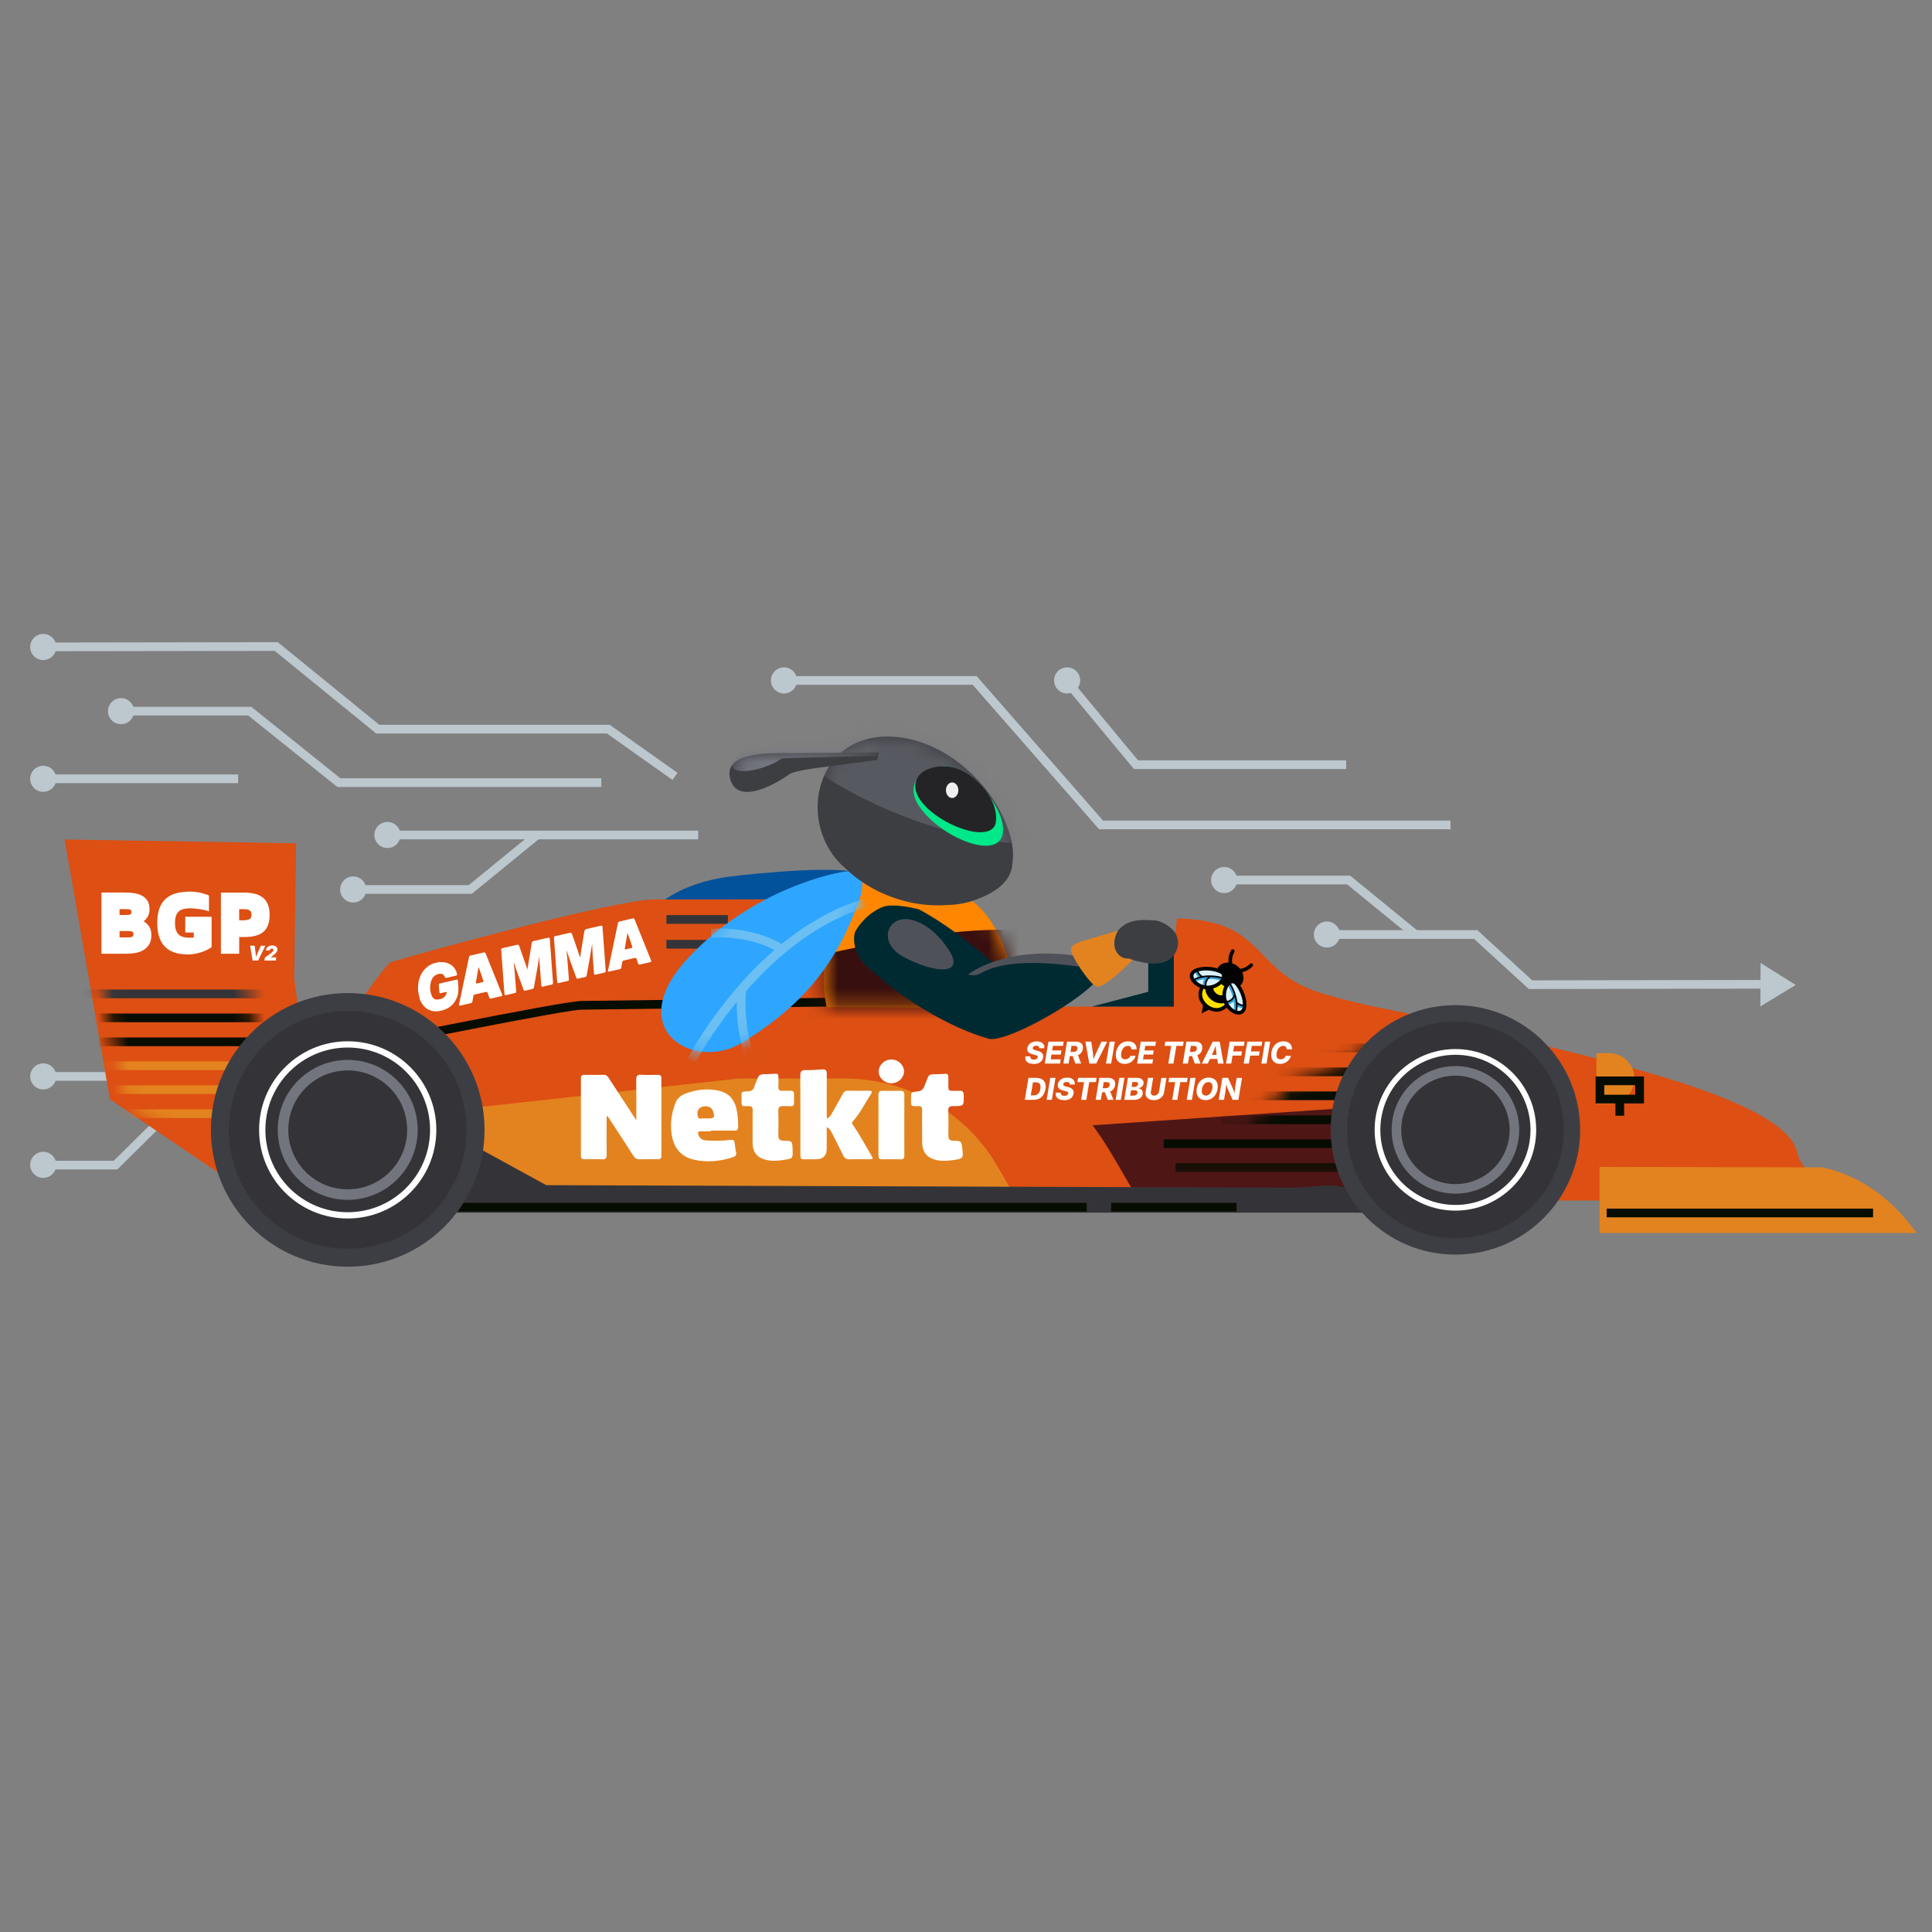 <svg width="128" height="128" viewBox="0 0 128 128" fill="none" xmlns="http://www.w3.org/2000/svg">
<rect x="0" y="0" width="128" height="128" fill="#808080" stroke="none"/>
<path d="M56.273 57.718C54.292 57.399 48.692 57.994 47.785 58.158C41.607 59.263 40.342 64.15 44.287 65.374" fill="#02529B"/>
<path d="M16.163 71.027H3.161V71.604H16.163V71.027Z" fill="#BCC7CE"/>
<path d="M96.1 54.941H72.816L64.443 45.369H52.14V44.792H64.704L73.078 54.365H96.1V54.941Z" fill="#BCC7CE"/>
<path d="M51.939 45.945C52.417 45.945 52.804 45.558 52.804 45.08C52.804 44.602 52.417 44.215 51.939 44.215C51.462 44.215 51.075 44.602 51.075 45.08C51.075 45.558 51.462 45.945 51.939 45.945Z" fill="#BCC7CE"/>
<path d="M23.401 59.795C23.878 59.795 24.265 59.408 24.265 58.931C24.265 58.453 23.878 58.066 23.401 58.066C22.923 58.066 22.536 58.453 22.536 58.931C22.536 59.408 22.923 59.795 23.401 59.795Z" fill="#BCC7CE"/>
<path d="M25.668 56.184C26.146 56.184 26.533 55.797 26.533 55.319C26.533 54.842 26.146 54.455 25.668 54.455C25.191 54.455 24.803 54.842 24.803 55.319C24.803 55.797 25.191 56.184 25.668 56.184Z" fill="#BCC7CE"/>
<path d="M2.865 52.462C3.342 52.462 3.73 52.075 3.73 51.597C3.73 51.12 3.342 50.733 2.865 50.733C2.387 50.733 2 51.12 2 51.597C2 52.075 2.387 52.462 2.865 52.462Z" fill="#BCC7CE"/>
<path d="M2.865 43.73C3.342 43.73 3.73 43.342 3.73 42.865C3.73 42.387 3.342 42 2.865 42C2.387 42 2 42.387 2 42.865C2 43.342 2.387 43.73 2.865 43.73Z" fill="#BCC7CE"/>
<path d="M8.018 47.981C8.495 47.981 8.883 47.594 8.883 47.117C8.883 46.639 8.495 46.252 8.018 46.252C7.54 46.252 7.153 46.639 7.153 47.117C7.153 47.594 7.54 47.981 8.018 47.981Z" fill="#BCC7CE"/>
<path d="M2.865 72.18C3.342 72.18 3.73 71.793 3.73 71.316C3.73 70.838 3.342 70.451 2.865 70.451C2.387 70.451 2 70.838 2 71.316C2 71.793 2.387 72.18 2.865 72.18Z" fill="#BCC7CE"/>
<path d="M2.865 78.038C3.342 78.038 3.73 77.651 3.73 77.174C3.73 76.696 3.342 76.309 2.865 76.309C2.387 76.309 2 76.696 2 77.174C2 77.651 2.387 78.038 2.865 78.038Z" fill="#BCC7CE"/>
<path d="M70.7 45.945C71.178 45.945 71.565 45.558 71.565 45.08C71.565 44.602 71.178 44.215 70.7 44.215C70.223 44.215 69.835 44.602 69.835 45.08C69.835 45.558 70.223 45.945 70.7 45.945Z" fill="#BCC7CE"/>
<path d="M81.104 59.168C81.582 59.168 81.969 58.781 81.969 58.303C81.969 57.826 81.582 57.439 81.104 57.439C80.627 57.439 80.24 57.826 80.24 58.303C80.24 58.781 80.627 59.168 81.104 59.168Z" fill="#BCC7CE"/>
<path d="M87.911 62.779C88.389 62.779 88.776 62.392 88.776 61.915C88.776 61.437 88.389 61.05 87.911 61.05C87.434 61.05 87.046 61.437 87.046 61.915C87.046 62.392 87.434 62.779 87.911 62.779Z" fill="#BCC7CE"/>
<path d="M7.774 77.479H3.324V76.903H7.536L11.191 73.29H26.602V73.867H11.428L7.774 77.479Z" fill="#BCC7CE"/>
<path d="M122.931 79.537H17.174L8.244 72.826L22.684 68.089C22.684 68.089 25.464 63.884 25.927 63.74C27.918 63.121 40.811 59.591 43.352 59.591H50.818C52.346 59.591 53.585 58.909 53.585 60.437V66.686H77.432C77.432 66.686 77.536 64.618 77.978 60.852C83.939 60.953 82.857 64.361 87.525 65.793C91.194 66.919 94.094 67.138 99.121 68.468C104.907 69.997 118.259 72.649 119.074 76.364C119.474 78.18 121.609 78.097 122.929 79.537H122.931Z" fill="#DD4F13"/>
<path d="M105.974 77.312V81.688H126.986L126.512 81.084C125.063 79.245 123.004 77.794 120.708 77.341L105.974 77.312Z" fill="#E3831F"/>
<path d="M94.455 73.052L68.554 74.814L69.386 79.438H94.855L94.455 73.052Z" fill="#4F1616"/>
<path d="M25.928 72.334L53.893 69.469H62.86C68.223 69.469 71.262 72.325 73.952 76.966L75.807 80.162H34.63L25.115 75.888L25.928 72.336V72.334Z" fill="#DD4F13"/>
<path d="M28.646 73.691L48.951 71.454H55.95C60.135 71.454 64.006 73.683 66.106 77.304L67.553 79.799H34.763L28.013 76.462L28.648 73.689L28.646 73.691Z" fill="#E3831F"/>
<path d="M90.592 80.342L90.1 79.5C89.247 78.044 87.302 78.687 85.615 78.687L36.19 78.52L28.518 74.319L25.932 80.342H90.596H90.592Z" fill="#343438"/>
<path d="M7.283 72.827L4.277 55.618L19.62 55.871L19.491 64.865L21.53 79.537H17.174L7.283 72.827Z" fill="#DD4F13"/>
<path d="M124.096 80.075H106.448V80.651H124.096V80.075Z" fill="#070C01"/>
<path d="M71.998 79.691H29.123V80.267H71.998V79.691Z" fill="#070C01"/>
<path d="M51.174 66.685H55.628L54.867 63.839L53.664 60.372C53.664 58.879 52.454 59.59 50.96 59.59H48.672V64.183C48.672 65.564 49.792 66.683 51.172 66.683L51.174 66.685Z" fill="#DD4F13"/>
<mask id="mask0_199_4332" style="mask-type:luminance" maskUnits="userSpaceOnUse" x="5" y="59" width="13" height="20">
<path d="M15.379 78.464L8.244 72.826L5.567 59.503L15.754 61.184L17.916 74.114L15.379 78.464Z" fill="white"/>
</mask>
<g mask="url(#mask0_199_4332)">
<path d="M19.325 65.56H5.468V66.136H19.325V65.56Z" fill="#343438"/>
<path d="M17.527 67.148H5.288V67.724H17.527V67.148Z" fill="#070C01"/>
<path d="M17.124 68.736H4.596V69.312H17.124V68.736Z" fill="#070C01"/>
<path d="M16.757 70.321H0.005V70.897H16.757V70.321Z" fill="#E3831F"/>
<path d="M17.001 71.907H-1.511V72.484H17.001V71.907Z" fill="#E3831F"/>
<path d="M16.757 73.495H-3.027V74.072H16.757V73.495Z" fill="#E3831F"/>
</g>
<path d="M21.667 70.098L21.551 69.533C22.189 69.402 37.177 66.333 38.528 66.316L57.505 66.073L57.513 66.65L38.536 66.892C37.5 66.906 27.049 68.995 21.669 70.098H21.667Z" fill="#070C01"/>
<mask id="mask1_199_4332" style="mask-type:luminance" maskUnits="userSpaceOnUse" x="69" y="68" width="29" height="10">
<path d="M84.943 77.761H97.768V68.666H94.038C92.236 67.691 86.905 71.821 85.746 71.608C84.52 72.605 83.455 73.725 82.781 74.811C82.285 74.811 69.991 74.815 69.991 74.815L69.78 77.761H84.941H84.943Z" fill="white"/>
</mask>
<g mask="url(#mask1_199_4332)">
<path d="M97.164 69.136H85.469V69.713H97.164V69.136Z" fill="#070C01"/>
<path d="M95.648 70.724H83.953V71.3H95.648V70.724Z" fill="#070C01"/>
<path d="M94.132 72.311H82.436V72.888H94.132V72.311Z" fill="#070C01"/>
<path d="M94.597 73.899H80.92V74.476H94.597V73.899Z" fill="#070C01"/>
<path d="M94.842 75.484H77.098V76.061H94.842V75.484Z" fill="#070C01"/>
<path d="M94.597 77.072H77.887V77.648H94.597V77.072Z" fill="#070C01"/>
</g>
<path d="M81.921 79.691H73.614V80.267H81.921V79.691Z" fill="#070C01"/>
<path d="M105.767 73.14H106.603C107.533 73.14 108.286 72.386 108.286 71.456C108.286 70.526 107.533 69.773 106.603 69.773H105.767V73.142V73.14Z" fill="#E3831F"/>
<path d="M108.916 73.105H105.715V71.32H108.916V73.105ZM106.289 72.529H108.338V71.896H106.289V72.529Z" fill="#070C01"/>
<path d="M107.603 72.817H107.027V73.918H107.603V72.817Z" fill="#070C01"/>
<path d="M48.23 63.917H45.674V64.494H48.23V63.917Z" fill="#343438"/>
<path d="M48.227 62.272H44.153V62.848H48.227V62.272Z" fill="#343438"/>
<path d="M48.227 60.629H44.153V61.206H48.227V60.629Z" fill="#343438"/>
<path d="M67.322 66.796C67.424 65.626 66.559 59.905 63.062 59.063C59.529 58.214 56.941 58.078 56.089 58.929C55.238 59.78 54.137 63.893 54.769 66.723L67.322 66.794V66.796Z" fill="#FF8600"/>
<mask id="mask2_199_4332" style="mask-type:luminance" maskUnits="userSpaceOnUse" x="54" y="58" width="14" height="9">
<path d="M67.322 66.796C67.424 65.626 66.559 59.905 63.062 59.063C59.529 58.214 56.941 58.078 56.089 58.929C55.238 59.78 54.137 63.893 54.769 66.723L67.322 66.794V66.796Z" fill="white"/>
</mask>
<g mask="url(#mask2_199_4332)">
<path d="M49.205 64.619C49.205 64.619 61.128 61.054 68.23 61.663C75.333 62.273 76.209 65.574 74.487 66.129C72.766 66.685 56.191 68.297 54.173 68.297C52.155 68.297 47.81 65.409 49.205 64.617V64.619Z" fill="#380F0F"/>
</g>
<path d="M57.357 63.989C56.9 63.531 56.416 62.62 56.64 61.773C56.64 61.767 56.644 61.759 56.646 61.754C56.7 61.631 57.288 60.578 58.464 60.097C59.2 59.797 60.872 60.243 60.876 60.245C62.505 61.106 64.32 62.482 65.776 63.798C65.807 63.825 65.847 63.833 65.886 63.819C67.091 63.397 68.861 63.06 71.159 63.374C71.196 63.379 71.226 63.401 71.244 63.433C71.526 64.254 72.424 65.203 72.424 65.203C70.994 66.633 67.012 68.841 65.699 68.841C65.63 68.841 65.569 68.835 65.513 68.822C61.752 67.74 58.558 64.997 58.528 64.971L57.507 64.112L57.359 63.987L57.357 63.989Z" fill="#002A32"/>
<path d="M64.989 64.475C64.502 64.736 64.143 64.561 64.143 64.561C64.166 64.542 66.547 62.651 71.219 63.312L71.501 64.043C66.918 63.395 65.475 64.214 64.989 64.475Z" fill="#4F5159"/>
<path d="M56.206 57.722C55.486 57.752 49.857 58.853 45.537 63.529C41.215 68.205 45.984 71.045 49.2 69.062C52.414 67.08 55.12 64.578 56.748 60.076C56.748 60.076 57.901 57.649 56.208 57.722H56.206Z" fill="#2EA6FF"/>
<mask id="mask3_199_4332" style="mask-type:luminance" maskUnits="userSpaceOnUse" x="43" y="57" width="15" height="13">
<path d="M56.206 57.722C55.486 57.752 49.857 58.853 45.537 63.529C41.215 68.205 45.984 71.045 49.2 69.062C52.414 67.08 55.12 64.578 56.748 60.076C56.748 60.076 57.901 57.649 56.208 57.722H56.206Z" fill="white"/>
</mask>
<g mask="url(#mask3_199_4332)">
<path d="M46.068 70.397L45.556 70.13C45.735 69.788 50.013 61.718 57.212 59.568L57.377 60.12C50.416 62.199 46.112 70.314 46.068 70.395V70.397Z" fill="#6BBFF2"/>
<path d="M49.506 70.432C49.468 70.34 48.586 68.149 48.868 65.493L49.441 65.555C49.175 68.059 50.031 70.192 50.04 70.215L49.506 70.434V70.432Z" fill="#6BBFF2"/>
<path d="M51.628 63.116C49.7 61.917 47.166 62.099 47.141 62.101L47.094 61.526C47.206 61.517 49.841 61.325 51.931 62.626L51.628 63.116Z" fill="#6BBFF2"/>
</g>
<path d="M67.08 57.136C67.034 58.652 65.456 59.369 64.182 59.763C63.702 59.89 63.214 59.955 62.753 59.959C62.172 60.005 61.569 59.986 60.956 59.901C60.343 59.817 59.72 59.663 59.101 59.438C58.482 59.213 57.906 58.931 57.381 58.602C56.857 58.274 56.382 57.899 55.967 57.492C53.984 55.785 53.553 52.63 55.131 50.479C55.992 49.332 57.425 48.759 58.919 48.8C59.455 48.809 59.989 48.888 60.512 49.024C63.648 49.847 66.392 52.793 67.048 55.862C67.121 56.308 67.138 56.736 67.08 57.136Z" fill="#3D3E42"/>
<mask id="mask4_199_4332" style="mask-type:luminance" maskUnits="userSpaceOnUse" x="54" y="48" width="14" height="12">
<path d="M67.08 57.136C67.034 58.652 65.456 59.369 64.182 59.763C63.702 59.89 63.214 59.955 62.753 59.959C62.172 60.005 61.569 59.986 60.956 59.901C60.343 59.817 59.72 59.663 59.101 59.438C58.482 59.213 57.906 58.931 57.381 58.602C56.857 58.274 56.382 57.899 55.967 57.492C53.984 55.785 53.553 52.63 55.131 50.479C55.992 49.332 57.425 48.759 58.919 48.8C59.455 48.809 59.989 48.888 60.512 49.024C63.648 49.847 66.392 52.793 67.048 55.862C67.121 56.308 67.138 56.736 67.08 57.136Z" fill="white"/>
</mask>
<g mask="url(#mask4_199_4332)">
<path opacity="0.5" d="M73.764 53.935C74.094 55.587 71.532 55.947 69.415 56.033C68.609 56.041 67.774 55.981 66.97 55.86C65.969 55.753 64.908 55.568 63.815 55.309C62.719 55.049 61.589 54.711 60.448 54.296C59.306 53.881 58.222 53.414 57.215 52.91C56.209 52.407 55.278 51.867 54.443 51.306C50.514 48.892 48.906 45.308 51.078 43.375C52.269 42.349 54.619 42.106 57.239 42.558C58.178 42.714 59.132 42.946 60.083 43.238C65.785 44.993 71.381 48.975 73.36 52.526C73.61 53.035 73.754 53.51 73.764 53.935Z" fill="#73757E"/>
</g>
<path d="M66.447 55.159C66.198 57.196 61.914 55.315 60.74 53.154C60.474 52.666 60.43 52.075 60.74 51.611C61.203 50.995 62.094 50.673 62.954 50.802C64.356 51.014 66.643 53.552 66.445 55.159H66.447Z" fill="#00E889"/>
<path d="M77.767 66.691H72.327L76.074 65.709V62.261H77.767V66.691Z" fill="#002A32"/>
<path d="M65.983 54.432C65.733 56.469 59.789 53.665 60.74 51.612C61.065 50.913 62.095 50.675 62.954 50.803C64.357 51.015 66.179 52.827 65.981 54.432H65.983Z" fill="#242426"/>
<path d="M58.248 49.849C58.248 49.849 53.41 49.897 52.297 49.897C51.184 49.897 47.825 49.744 48.392 51.66C48.849 53.207 51.007 52.205 52.268 51.316C52.389 51.195 53.041 51.022 54.099 50.881L58.116 50.353L58.246 49.849H58.248Z" fill="#3D3E42"/>
<mask id="mask5_199_4332" style="mask-type:luminance" maskUnits="userSpaceOnUse" x="48" y="49" width="11" height="4">
<path d="M58.248 49.849C58.248 49.849 53.41 49.897 52.297 49.897C51.184 49.897 47.825 49.744 48.392 51.66C48.849 53.207 51.007 52.205 52.268 51.316C52.585 51.275 53.644 51.198 54.099 51.074L58.116 50.353L58.246 49.849H58.248Z" fill="white"/>
</mask>
<g mask="url(#mask5_199_4332)">
<path d="M58.247 49.08C58.247 49.08 53.408 49.128 52.295 49.128C51.183 49.128 49.916 48.506 48.759 50.135C47.702 51.627 50.543 51.14 51.803 50.252C52.12 50.212 58.405 50.068 58.405 50.068L58.245 49.082L58.247 49.08Z" fill="#73757E"/>
</g>
<path d="M78.051 62.543C78.032 62.706 77.992 62.864 77.932 63.008C77.454 64.038 76.279 63.911 75.319 63.673C75.126 63.625 74.944 63.573 74.776 63.527C73.773 63.527 73.629 62.38 74.06 61.663C74.776 60.802 75.78 60.946 76.616 60.988C76.844 61.038 77.065 61.136 77.269 61.265C77.473 61.394 77.659 61.555 77.815 61.732C77.972 61.972 78.057 62.249 78.049 62.543H78.051Z" fill="#3D3E42"/>
<path d="M74.06 61.663L73.706 61.766C71.983 62.276 71.55 62.362 71.204 62.566C70.858 62.77 70.966 62.992 70.966 62.992C70.966 63.308 72.179 65.216 72.661 65.358C73.143 65.5 74.733 63.901 75.034 63.598C74.965 63.557 74.89 63.556 74.823 63.513C74.07 63.567 73.449 62.745 74.06 61.661V61.663Z" fill="#E3831F"/>
<path d="M62.997 63.17C62.997 63.17 62.042 61.371 60.435 60.953C58.828 60.534 58.044 62.43 59.895 63.416C61.746 64.402 63.802 64.665 62.995 63.17H62.997Z" fill="#4F5159"/>
<path d="M63.083 52.869C63.31 52.869 63.494 52.639 63.494 52.354C63.494 52.07 63.31 51.839 63.083 51.839C62.855 51.839 62.671 52.07 62.671 52.354C62.671 52.639 62.855 52.869 63.083 52.869Z" fill="#EFEFEF"/>
<path d="M68.476 70.486C68.355 70.486 68.249 70.468 68.163 70.432C68.077 70.395 68.011 70.34 67.971 70.267C67.93 70.192 67.917 70.099 67.933 69.988H68.263C68.255 70.059 68.273 70.111 68.315 70.147C68.357 70.184 68.419 70.201 68.497 70.201C68.569 70.201 68.628 70.186 68.674 70.157C68.72 70.128 68.747 70.09 68.755 70.044C68.763 70.003 68.749 69.971 68.715 69.946C68.68 69.921 68.624 69.9 68.547 69.882L68.399 69.846C68.28 69.817 68.19 69.771 68.129 69.707C68.067 69.642 68.046 69.555 68.063 69.444C68.077 69.354 68.113 69.275 68.169 69.208C68.225 69.14 68.298 69.088 68.386 69.05C68.474 69.012 68.574 68.994 68.684 68.994C68.793 68.994 68.891 69.014 68.972 69.052C69.053 69.091 69.111 69.142 69.149 69.212C69.187 69.279 69.199 69.358 69.185 69.448H68.855C68.859 69.396 68.843 69.354 68.811 69.325C68.778 69.296 68.726 69.281 68.657 69.281C68.588 69.281 68.534 69.294 68.494 69.321C68.453 69.348 68.43 69.381 68.424 69.423C68.417 69.467 68.43 69.502 68.467 69.527C68.501 69.552 68.551 69.571 68.613 69.586L68.734 69.615C68.87 69.646 68.97 69.698 69.037 69.769C69.105 69.84 69.128 69.934 69.109 70.049C69.085 70.188 69.02 70.295 68.915 70.374C68.807 70.453 68.663 70.491 68.484 70.491L68.476 70.486Z" fill="white"/>
<path d="M69.218 70.466L69.46 69.011H70.471L70.425 69.292H69.758L69.708 69.594H70.321L70.275 69.869H69.662L69.61 70.186H70.275L70.229 70.466H69.22H69.218Z" fill="white"/>
<path d="M70.452 70.466L70.694 69.011H71.29C71.455 69.011 71.576 69.056 71.657 69.142C71.738 69.229 71.764 69.346 71.74 69.496C71.724 69.596 71.688 69.682 71.632 69.751C71.576 69.822 71.505 69.874 71.418 69.911L71.63 70.466H71.251L71.067 69.965H70.879L70.796 70.466H70.452ZM70.925 69.692H71.103C71.269 69.692 71.361 69.626 71.382 69.494C71.394 69.425 71.382 69.373 71.344 69.34C71.307 69.307 71.248 69.29 71.169 69.29H70.99L70.923 69.692H70.925Z" fill="white"/>
<path d="M72.169 70.466L71.909 69.011H72.297L72.394 69.647C72.405 69.732 72.415 69.819 72.424 69.907C72.434 69.995 72.44 70.088 72.447 70.184C72.486 70.088 72.524 69.995 72.561 69.905C72.597 69.817 72.636 69.73 72.674 69.646L72.974 69.01H73.356L72.628 70.464H72.167L72.169 70.466Z" fill="white"/>
<path d="M73.861 69.01L73.619 70.464H73.275L73.517 69.01H73.861Z" fill="white"/>
<path d="M74.519 70.486C74.402 70.486 74.298 70.463 74.21 70.417C74.121 70.371 74.052 70.303 74.002 70.213C73.952 70.125 73.927 70.015 73.927 69.888C73.927 69.769 73.947 69.654 73.983 69.546C74.019 69.439 74.075 69.343 74.144 69.258C74.214 69.174 74.3 69.108 74.398 69.062C74.496 69.016 74.608 68.991 74.731 68.991C74.848 68.991 74.95 69.012 75.036 69.052C75.124 69.095 75.192 69.154 75.238 69.233C75.284 69.312 75.307 69.41 75.301 69.523H74.954C74.954 69.452 74.936 69.397 74.896 69.354C74.855 69.314 74.8 69.293 74.725 69.293C74.65 69.293 74.585 69.31 74.529 69.347C74.473 69.381 74.425 69.429 74.388 69.487C74.35 69.544 74.323 69.61 74.304 69.679C74.285 69.748 74.275 69.817 74.275 69.886C74.275 69.986 74.298 70.059 74.346 70.109C74.394 70.159 74.46 70.182 74.542 70.182C74.625 70.182 74.698 70.161 74.759 70.121C74.821 70.081 74.863 70.023 74.888 69.952H75.236C75.219 70.017 75.19 70.081 75.15 70.144C75.109 70.207 75.059 70.265 74.998 70.317C74.936 70.369 74.867 70.409 74.786 70.44C74.706 70.471 74.617 70.486 74.521 70.486H74.519Z" fill="white"/>
<path d="M75.336 70.466L75.578 69.011H76.589L76.543 69.292H75.876L75.826 69.594H76.439L76.393 69.869H75.78L75.728 70.186H76.393L76.347 70.466H75.338H75.336Z" fill="white"/>
<path d="M77.154 69.292L77.2 69.011H78.424L78.378 69.292H77.938L77.743 70.466H77.4L77.596 69.292H77.156H77.154Z" fill="white"/>
<path d="M78.36 70.466L78.602 69.011H79.198C79.363 69.011 79.484 69.056 79.564 69.142C79.645 69.229 79.672 69.346 79.647 69.496C79.632 69.596 79.595 69.682 79.54 69.751C79.484 69.822 79.413 69.874 79.326 69.911L79.538 70.466H79.159L78.975 69.965H78.786L78.704 70.466H78.36ZM78.832 69.692H79.011C79.176 69.692 79.269 69.626 79.29 69.494C79.301 69.425 79.29 69.373 79.251 69.34C79.215 69.307 79.155 69.29 79.076 69.29H78.898L78.83 69.692H78.832Z" fill="white"/>
<path d="M79.62 70.466L80.346 69.011H80.807L81.067 70.466H80.694L80.648 70.157H80.163L80.017 70.466H79.62ZM80.287 69.892H80.607L80.598 69.828C80.586 69.746 80.577 69.659 80.567 69.569C80.557 69.477 80.55 69.382 80.542 69.284C80.504 69.38 80.467 69.477 80.431 69.567C80.394 69.659 80.356 69.746 80.319 69.828L80.288 69.892H80.287Z" fill="white"/>
<path d="M81.225 70.466L81.468 69.011H82.457L82.411 69.292H81.765L81.704 69.661H82.284L82.238 69.936H81.658L81.571 70.464H81.227L81.225 70.466Z" fill="white"/>
<path d="M82.396 70.466L82.638 69.011H83.628L83.582 69.292H82.936L82.874 69.661H83.455L83.409 69.936H82.828L82.742 70.464H82.398L82.396 70.466Z" fill="white"/>
<path d="M84.154 69.01L83.912 70.464H83.568L83.81 69.01H84.154Z" fill="white"/>
<path d="M84.812 70.486C84.695 70.486 84.591 70.463 84.503 70.417C84.414 70.371 84.345 70.303 84.295 70.213C84.245 70.125 84.22 70.015 84.22 69.888C84.22 69.769 84.239 69.654 84.276 69.546C84.312 69.439 84.368 69.343 84.437 69.258C84.507 69.174 84.593 69.108 84.691 69.062C84.789 69.016 84.9 68.991 85.023 68.991C85.141 68.991 85.243 69.012 85.329 69.052C85.418 69.095 85.485 69.154 85.531 69.233C85.577 69.312 85.6 69.41 85.594 69.523H85.246C85.246 69.452 85.229 69.397 85.189 69.354C85.148 69.314 85.093 69.293 85.018 69.293C84.943 69.293 84.877 69.31 84.822 69.347C84.766 69.381 84.718 69.429 84.681 69.487C84.643 69.544 84.616 69.61 84.597 69.679C84.578 69.748 84.568 69.817 84.568 69.886C84.568 69.986 84.591 70.059 84.639 70.109C84.687 70.159 84.752 70.182 84.835 70.182C84.918 70.182 84.991 70.161 85.052 70.121C85.114 70.081 85.156 70.023 85.181 69.952H85.529C85.512 70.017 85.483 70.081 85.442 70.144C85.402 70.207 85.352 70.265 85.291 70.317C85.229 70.369 85.16 70.409 85.079 70.44C84.999 70.471 84.91 70.486 84.814 70.486H84.812Z" fill="white"/>
<path d="M68.474 72.867H67.896L68.138 71.412H68.655C68.803 71.412 68.926 71.441 69.028 71.501C69.128 71.558 69.199 71.643 69.243 71.751C69.285 71.86 69.295 71.989 69.268 72.141C69.23 72.367 69.143 72.546 69.009 72.675C68.874 72.804 68.695 72.867 68.474 72.867ZM68.29 72.573H68.467C68.592 72.573 68.694 72.54 68.77 72.475C68.847 72.41 68.899 72.298 68.926 72.141C68.953 71.983 68.938 71.872 68.884 71.806C68.83 71.741 68.74 71.708 68.613 71.708H68.436L68.292 72.573H68.29Z" fill="white"/>
<path d="M69.928 71.412L69.686 72.867H69.342L69.584 71.412H69.928Z" fill="white"/>
<path d="M70.495 72.886C70.374 72.886 70.268 72.869 70.182 72.832C70.095 72.796 70.03 72.74 69.989 72.667C69.949 72.592 69.936 72.5 69.951 72.389H70.281C70.274 72.46 70.291 72.511 70.333 72.548C70.376 72.585 70.437 72.602 70.516 72.602C70.587 72.602 70.647 72.587 70.693 72.558C70.739 72.529 70.766 72.49 70.773 72.444C70.781 72.404 70.768 72.371 70.733 72.346C70.699 72.321 70.643 72.3 70.566 72.283L70.418 72.246C70.299 72.218 70.209 72.171 70.147 72.108C70.085 72.043 70.064 71.956 70.082 71.845C70.095 71.754 70.132 71.676 70.187 71.608C70.243 71.541 70.316 71.489 70.404 71.451C70.493 71.412 70.593 71.395 70.702 71.395C70.812 71.395 70.91 71.414 70.991 71.453C71.071 71.491 71.129 71.543 71.168 71.612C71.206 71.679 71.217 71.758 71.204 71.849H70.873C70.877 71.797 70.862 71.754 70.829 71.726C70.797 71.697 70.745 71.681 70.675 71.681C70.606 71.681 70.552 71.695 70.512 71.722C70.472 71.749 70.449 71.781 70.443 71.824C70.435 71.868 70.449 71.902 70.485 71.927C70.52 71.952 70.57 71.972 70.631 71.987L70.752 72.016C70.889 72.046 70.989 72.098 71.056 72.169C71.123 72.241 71.146 72.335 71.127 72.45C71.104 72.588 71.039 72.696 70.933 72.775C70.825 72.854 70.681 72.892 70.502 72.892L70.495 72.886Z" fill="white"/>
<path d="M71.381 71.693L71.427 71.412H72.652L72.606 71.693H72.165L71.971 72.867H71.627L71.823 71.693H71.383H71.381Z" fill="white"/>
<path d="M72.589 72.867L72.831 71.412H73.427C73.592 71.412 73.713 71.457 73.794 71.543C73.875 71.629 73.902 71.747 73.877 71.897C73.861 71.997 73.825 72.083 73.769 72.152C73.713 72.223 73.642 72.275 73.556 72.312L73.767 72.867H73.389L73.204 72.365H73.016L72.933 72.867H72.589ZM73.062 72.095H73.241C73.406 72.095 73.498 72.029 73.519 71.897C73.531 71.827 73.519 71.776 73.481 71.743C73.444 71.71 73.385 71.693 73.306 71.693H73.127L73.06 72.095H73.062Z" fill="white"/>
<path d="M74.499 71.412L74.257 72.867H73.913L74.155 71.412H74.499Z" fill="white"/>
<path d="M74.485 72.867L74.727 71.412H75.323C75.486 71.412 75.604 71.449 75.678 71.522C75.751 71.595 75.78 71.689 75.761 71.802C75.748 71.881 75.711 71.945 75.65 71.997C75.588 72.048 75.517 72.083 75.434 72.1V72.112C75.492 72.114 75.544 72.131 75.59 72.162C75.636 72.193 75.669 72.235 75.69 72.291C75.711 72.344 75.717 72.41 75.705 72.483C75.688 72.594 75.629 72.686 75.532 72.76C75.436 72.832 75.308 72.867 75.146 72.867H74.487H74.485ZM74.877 72.588H75.091C75.169 72.588 75.231 72.571 75.277 72.537C75.323 72.502 75.35 72.456 75.359 72.398C75.367 72.346 75.356 72.306 75.323 72.277C75.29 72.248 75.242 72.233 75.175 72.233H74.935L74.877 72.587V72.588ZM74.971 72.012H75.163C75.221 72.012 75.273 71.995 75.319 71.962C75.365 71.929 75.394 71.883 75.404 71.826C75.411 71.781 75.4 71.749 75.373 71.724C75.346 71.701 75.302 71.687 75.24 71.687H75.025L74.971 72.012Z" fill="white"/>
<path d="M76.443 72.886C76.318 72.886 76.21 72.863 76.124 72.817C76.037 72.771 75.974 72.708 75.934 72.625C75.895 72.542 75.884 72.448 75.903 72.339L76.057 71.412H76.401L76.249 72.333C76.237 72.41 76.249 72.471 76.287 72.517C76.326 72.564 76.383 72.587 76.456 72.587C76.512 72.587 76.564 72.575 76.612 72.55C76.66 72.525 76.698 72.492 76.731 72.452C76.762 72.41 76.783 72.364 76.791 72.314L76.939 71.414H77.283L77.125 72.364C77.108 72.473 77.067 72.565 77.004 72.644C76.941 72.723 76.862 72.782 76.766 72.825C76.67 72.867 76.562 72.888 76.441 72.888L76.443 72.886Z" fill="white"/>
<path d="M77.414 71.693L77.46 71.412H78.685L78.638 71.693H78.198L78.004 72.867H77.66L77.856 71.693H77.416H77.414Z" fill="white"/>
<path d="M79.21 71.412L78.968 72.867H78.624L78.866 71.412H79.21Z" fill="white"/>
<path d="M79.87 72.886C79.753 72.886 79.649 72.863 79.559 72.817C79.469 72.77 79.398 72.701 79.348 72.613C79.298 72.525 79.273 72.415 79.273 72.288C79.273 72.167 79.292 72.054 79.328 71.946C79.367 71.838 79.421 71.742 79.492 71.66C79.563 71.577 79.647 71.512 79.747 71.464C79.847 71.416 79.959 71.393 80.082 71.393C80.199 71.393 80.301 71.416 80.391 71.462C80.481 71.508 80.551 71.577 80.603 71.665C80.654 71.754 80.679 71.863 80.679 71.99C80.679 72.111 80.66 72.225 80.622 72.332C80.583 72.44 80.529 72.536 80.458 72.619C80.387 72.701 80.303 72.767 80.203 72.815C80.103 72.863 79.991 72.886 79.87 72.886ZM79.884 72.584C79.959 72.584 80.026 72.567 80.082 72.53C80.138 72.494 80.184 72.448 80.22 72.39C80.257 72.33 80.284 72.267 80.303 72.198C80.322 72.129 80.33 72.059 80.33 71.99C80.33 71.894 80.307 71.819 80.26 71.769C80.214 71.719 80.151 71.694 80.066 71.694C79.99 71.694 79.924 71.712 79.868 71.748C79.813 71.785 79.767 71.831 79.73 71.888C79.694 71.948 79.667 72.011 79.647 72.081C79.628 72.15 79.621 72.219 79.621 72.288C79.621 72.384 79.644 72.459 79.69 72.509C79.736 72.559 79.801 72.584 79.886 72.584H79.884Z" fill="white"/>
<path d="M80.742 72.867L80.984 71.412H81.362L81.658 72.07C81.681 72.121 81.704 72.179 81.725 72.239C81.746 72.298 81.766 72.369 81.785 72.45C81.793 72.377 81.8 72.302 81.808 72.225C81.816 72.148 81.825 72.083 81.833 72.033L81.935 71.414H82.288L82.046 72.869H81.668L81.395 72.266C81.364 72.196 81.337 72.129 81.316 72.066C81.295 72.002 81.27 71.927 81.243 71.839C81.235 71.927 81.226 72.008 81.218 72.083C81.21 72.158 81.203 72.219 81.195 72.266L81.095 72.869H80.742V72.867Z" fill="white"/>
<path d="M81.273 66.594C80.912 65.899 81.256 65.324 81.256 65.324L81.117 65.132L80.894 65.055C80.894 65.055 80.439 65.547 79.67 65.395C79.47 65.918 79.463 66.219 79.922 66.731C80.543 67.027 80.829 66.934 81.275 66.596L81.273 66.594Z" fill="#FFE100"/>
<path d="M81.01 64.476C80.862 64.288 79.988 64.038 79.311 64.265C78.425 64.563 79.329 65.572 80.214 65.406C80.779 65.301 81.266 64.801 81.01 64.476Z" fill="#D9F1FD"/>
<path d="M80.02 64.696L79.984 64.63C79.984 64.63 79.942 64.655 79.894 64.703C79.807 64.711 79.719 64.723 79.63 64.74L79.636 64.725C79.407 64.634 79.327 64.332 79.325 64.329L79.248 64.348L79.171 64.367C79.175 64.38 79.24 64.63 79.432 64.786C79.294 64.828 79.156 64.884 79.023 64.963L79.104 65.099C79.315 64.974 79.548 64.907 79.772 64.876C79.715 64.999 79.672 65.174 79.701 65.416L79.859 65.397C79.826 65.117 79.899 64.949 79.966 64.857C80.476 64.828 80.904 64.959 80.912 64.961L80.96 64.809C80.933 64.801 80.524 64.676 80.02 64.694V64.696Z" fill="#32A4D5"/>
<path d="M81.779 65.052C82 65.14 82.489 65.909 82.46 66.624C82.423 67.558 81.201 66.975 81.111 66.078C81.053 65.507 81.397 64.898 81.779 65.052Z" fill="#D9F1FD"/>
<path d="M82.4 66.786L82.394 66.626C82.394 66.626 82.079 66.634 81.927 66.44L81.913 66.45C81.906 66.359 81.892 66.271 81.875 66.186C81.908 66.127 81.919 66.084 81.921 66.081L81.848 66.063C81.723 65.575 81.489 65.218 81.471 65.195L81.339 65.283C81.339 65.283 81.589 65.663 81.704 66.159C81.635 66.25 81.495 66.369 81.216 66.415L81.243 66.573C81.483 66.532 81.639 66.444 81.74 66.352C81.773 66.576 81.775 66.817 81.714 67.057L81.867 67.095C81.906 66.945 81.921 66.797 81.921 66.653C82.104 66.778 82.329 66.788 82.384 66.788C82.39 66.788 82.396 66.788 82.396 66.788L82.4 66.786Z" fill="#32A4D5"/>
<path d="M82.99 63.852C82.942 63.806 82.867 63.808 82.821 63.854C82.594 64.086 82.341 64.167 82.17 64.192C82.112 64.121 82.043 64.054 81.966 63.996C81.864 63.919 81.753 63.863 81.641 63.827C81.612 63.658 81.606 63.377 81.778 63.072C81.81 63.014 81.789 62.941 81.731 62.908C81.674 62.876 81.601 62.897 81.568 62.954C81.389 63.27 81.372 63.567 81.393 63.779C81.126 63.761 80.874 63.858 80.722 64.061C80.698 64.094 80.678 64.129 80.659 64.163C80.281 64.046 79.739 63.994 79.272 64.152C78.93 64.267 78.77 64.505 78.843 64.79C78.91 65.047 79.17 65.303 79.504 65.441C79.421 65.616 79.389 65.806 79.408 65.993C79.431 66.221 79.535 66.433 79.708 66.615L79.614 67.138L80.088 66.9C80.254 66.986 80.425 67.028 80.594 67.028C80.653 67.028 80.713 67.023 80.771 67.013C80.955 66.978 81.128 66.892 81.272 66.765C81.493 67.042 81.803 67.219 82.066 67.219C82.072 67.219 82.077 67.219 82.083 67.219C82.377 67.209 82.56 66.988 82.575 66.629C82.594 66.135 82.391 65.627 82.17 65.299C82.198 65.272 82.225 65.243 82.248 65.21C82.377 65.037 82.418 64.815 82.36 64.584C82.344 64.526 82.325 64.469 82.298 64.413C82.498 64.367 82.754 64.261 82.984 64.025C83.031 63.977 83.029 63.902 82.983 63.856L82.99 63.852ZM81.47 65.239C81.534 65.349 81.66 65.589 81.758 65.889H81.754C81.754 65.889 81.691 66.206 81.301 66.323C81.263 66.233 81.238 66.142 81.23 66.062C81.195 65.718 81.318 65.391 81.47 65.239ZM81.117 65.341C81.034 65.516 80.986 65.727 80.984 65.939C80.907 65.948 80.753 65.948 80.594 65.829C80.434 65.71 80.392 65.564 80.38 65.487C80.584 65.426 80.772 65.322 80.917 65.193C80.945 65.22 80.978 65.247 81.011 65.272C81.045 65.297 81.08 65.32 81.117 65.341ZM80.211 64.732C80.526 64.742 80.794 64.795 80.917 64.824C80.813 65.013 80.534 65.224 80.194 65.287C80.102 65.305 80.011 65.306 79.923 65.299C79.923 64.889 80.2 64.742 80.213 64.736V64.732H80.211ZM79.91 64.294C80.398 64.294 80.844 64.455 80.919 64.549C80.959 64.601 80.97 64.659 80.957 64.724C80.851 64.697 80.623 64.647 80.338 64.63C80.15 64.619 79.919 64.619 79.679 64.659C79.537 64.597 79.45 64.459 79.406 64.359C79.57 64.311 79.743 64.292 79.91 64.292V64.294ZM79.078 64.728C79.039 64.582 79.116 64.469 79.302 64.394C79.341 64.482 79.412 64.603 79.523 64.69C79.387 64.722 79.252 64.769 79.122 64.834C79.101 64.797 79.085 64.763 79.076 64.728H79.078ZM79.185 64.922C79.458 64.79 79.764 64.74 80.042 64.732C79.942 64.826 79.819 65.001 79.817 65.284C79.55 65.232 79.318 65.082 79.185 64.922ZM80.73 66.775C80.501 66.817 80.261 66.748 80.033 66.579C79.714 66.338 79.516 65.929 79.737 65.512C79.775 65.52 79.812 65.528 79.85 65.533C79.873 65.739 79.979 66.035 80.275 66.256C80.5 66.423 80.734 66.475 80.924 66.475C80.986 66.475 81.042 66.469 81.091 66.462C81.107 66.496 81.124 66.529 81.141 66.561C81.024 66.673 80.882 66.748 80.73 66.777V66.775ZM81.864 66.936C81.649 66.85 81.462 66.642 81.347 66.421C81.612 66.338 81.743 66.173 81.806 66.052C81.877 66.325 81.916 66.634 81.864 66.936ZM82.081 66.977C82.043 66.977 82.004 66.975 81.966 66.967C81.993 66.823 81.999 66.679 81.991 66.538C82.106 66.621 82.241 66.654 82.337 66.667C82.318 66.869 82.231 66.973 82.079 66.978L82.081 66.977ZM82.343 66.559C82.235 66.544 82.077 66.5 81.977 66.381C81.949 66.141 81.885 65.918 81.82 65.741C81.722 65.474 81.61 65.268 81.555 65.174C81.589 65.155 81.624 65.145 81.658 65.145C81.683 65.145 81.708 65.151 81.735 65.16C81.883 65.22 82.341 65.893 82.343 66.559Z" fill="#010201"/>
<path d="M44.556 51.673L40.211 48.596H24.925L18.199 43.123L2.866 43.146V42.57L18.405 42.545L25.129 48.02H40.394L44.888 51.202L44.556 51.673Z" fill="#BCC7CE"/>
<path d="M39.838 52.138H22.349L16.445 47.403H7.955V46.826H16.647L22.55 51.562H39.838V52.138Z" fill="#BCC7CE"/>
<path d="M89.19 50.95H75.125L70.478 45.342L70.924 44.975L75.396 50.373H89.19V50.95Z" fill="#BCC7CE"/>
<path d="M31.259 59.219H22.98V58.642H31.053L35.396 55.095L35.761 55.542L31.259 59.219Z" fill="#BCC7CE"/>
<path d="M46.257 55.031H25.872V55.608H46.257V55.031Z" fill="#BCC7CE"/>
<path d="M15.778 51.309H2.776V51.886H15.778V51.309Z" fill="#BCC7CE"/>
<path d="M93.592 62.14L89.249 58.593H81.176V58.016H89.455L93.957 61.692L93.592 62.14Z" fill="#BCC7CE"/>
<path d="M101.29 65.525L97.656 62.203H87.911V61.626H97.879L101.513 64.949L117.836 64.922V65.499L101.29 65.525Z" fill="#BCC7CE"/>
<path d="M6.722 59.134V63.187H8.375C8.579 63.187 8.781 63.17 8.979 63.135C9.176 63.101 9.353 63.037 9.507 62.943C9.661 62.851 9.788 62.724 9.884 62.565C9.98 62.405 10.028 62.199 10.028 61.948C10.028 61.725 9.982 61.54 9.888 61.394C9.795 61.246 9.67 61.129 9.515 61.039C9.642 60.939 9.738 60.824 9.805 60.693C9.872 60.56 9.907 60.408 9.907 60.237C9.907 60.007 9.861 59.818 9.766 59.674C9.674 59.53 9.551 59.419 9.401 59.338C9.251 59.259 9.082 59.205 8.894 59.177C8.706 59.148 8.517 59.134 8.329 59.134H6.722ZM7.92 60.232H8.41C8.512 60.232 8.588 60.245 8.636 60.272C8.686 60.299 8.711 60.349 8.711 60.42C8.711 60.506 8.685 60.562 8.631 60.585C8.577 60.608 8.504 60.62 8.41 60.62H7.92V60.232ZM7.92 61.682H8.5C8.606 61.682 8.688 61.694 8.75 61.719C8.811 61.744 8.842 61.798 8.842 61.886C8.842 61.938 8.832 61.977 8.815 62.005C8.798 62.034 8.773 62.055 8.74 62.071C8.709 62.086 8.671 62.096 8.631 62.099C8.59 62.103 8.544 62.107 8.5 62.107H7.92V61.684V61.682Z" fill="white"/>
<path d="M14.021 60.737H12.274V61.782H12.837V62.111C12.78 62.117 12.728 62.12 12.68 62.124C12.632 62.128 12.587 62.128 12.549 62.128C12.395 62.128 12.261 62.111 12.142 62.078C12.022 62.045 11.922 61.992 11.842 61.917C11.761 61.842 11.7 61.742 11.657 61.619C11.615 61.496 11.594 61.344 11.594 61.163C11.594 60.965 11.615 60.802 11.659 60.675C11.703 60.548 11.769 60.447 11.857 60.373C11.945 60.3 12.055 60.249 12.186 60.22C12.316 60.191 12.466 60.178 12.637 60.178C12.71 60.178 12.803 60.183 12.914 60.195C13.025 60.206 13.143 60.222 13.26 60.239C13.377 60.256 13.491 60.279 13.596 60.304C13.702 60.329 13.785 60.356 13.844 60.383V59.334C13.79 59.303 13.715 59.272 13.619 59.242C13.523 59.211 13.418 59.182 13.304 59.155C13.191 59.13 13.072 59.109 12.951 59.094C12.829 59.078 12.714 59.071 12.607 59.071C12.276 59.071 11.976 59.105 11.709 59.172C11.44 59.24 11.21 59.355 11.017 59.514C10.825 59.676 10.677 59.889 10.573 60.158C10.47 60.427 10.418 60.762 10.418 61.16C10.418 62.543 11.092 63.235 12.439 63.235C12.551 63.235 12.67 63.227 12.797 63.21C12.924 63.193 13.056 63.166 13.195 63.129C13.333 63.091 13.471 63.043 13.612 62.981C13.752 62.92 13.886 62.845 14.019 62.755V60.733L14.021 60.737Z" fill="white"/>
<path d="M14.637 59.134V63.187H15.848V62.08H16.203C16.782 62.08 17.205 61.961 17.468 61.723C17.731 61.484 17.864 61.114 17.864 60.612C17.864 60.322 17.82 60.08 17.733 59.889C17.647 59.699 17.527 59.547 17.376 59.438C17.224 59.326 17.045 59.25 16.838 59.203C16.63 59.159 16.409 59.136 16.171 59.136H14.635L14.637 59.134ZM16.065 60.232C16.155 60.232 16.236 60.235 16.311 60.241C16.384 60.247 16.448 60.262 16.499 60.289C16.551 60.314 16.592 60.353 16.62 60.403C16.649 60.453 16.663 60.52 16.663 60.608C16.663 60.756 16.617 60.852 16.522 60.9C16.43 60.948 16.276 60.973 16.063 60.973H15.846V60.235H16.063L16.065 60.232Z" fill="white"/>
<path d="M16.737 63.637L16.57 62.655H16.872L16.922 63.035C16.929 63.097 16.937 63.158 16.943 63.222C16.948 63.285 16.952 63.349 16.956 63.412C16.981 63.349 17.006 63.285 17.031 63.222C17.056 63.158 17.083 63.097 17.112 63.035L17.285 62.655H17.583L17.1 63.637H16.737Z" fill="white"/>
<path d="M17.516 63.636L17.549 63.444L17.966 63.141C18.006 63.11 18.041 63.081 18.067 63.054C18.094 63.025 18.112 62.995 18.117 62.96C18.123 62.924 18.117 62.895 18.096 62.876C18.075 62.856 18.048 62.847 18.012 62.847C17.975 62.847 17.942 62.858 17.914 62.879C17.885 62.901 17.867 62.933 17.862 62.974H17.608C17.625 62.87 17.67 62.789 17.745 62.73C17.818 62.67 17.912 62.639 18.025 62.639C18.104 62.639 18.171 62.653 18.227 62.678C18.283 62.703 18.325 62.737 18.352 62.783C18.379 62.829 18.386 62.881 18.377 62.943C18.371 62.972 18.363 62.998 18.352 63.027C18.34 63.054 18.321 63.085 18.298 63.116C18.273 63.147 18.24 63.179 18.198 63.218C18.156 63.254 18.104 63.296 18.041 63.343L17.935 63.419V63.425H18.308L18.273 63.639H17.518L17.516 63.636Z" fill="white"/>
<path d="M23.038 83.923C28.045 83.923 32.103 79.864 32.103 74.858C32.103 69.852 28.045 65.793 23.038 65.793C18.032 65.793 13.973 69.852 13.973 74.858C13.973 79.864 18.032 83.923 23.038 83.923Z" fill="#3D3E44"/>
<path d="M28.609 80.429C31.686 77.352 31.686 72.363 28.609 69.286C25.532 66.209 20.544 66.209 17.467 69.286C14.39 72.363 14.39 77.352 17.467 80.429C20.544 83.506 25.532 83.506 28.609 80.429Z" fill="#343438"/>
<path d="M23.037 68.987C19.795 68.987 17.166 71.615 17.166 74.857C17.166 78.099 19.795 80.728 23.037 80.728C26.279 80.728 28.908 78.099 28.908 74.857C28.908 71.615 26.279 68.987 23.037 68.987ZM23.037 80.313C20.024 80.313 17.582 77.871 17.582 74.857C17.582 71.844 20.024 69.402 23.037 69.402C26.051 69.402 28.493 71.844 28.493 74.857C28.493 77.871 26.051 80.313 23.037 80.313Z" fill="white"/>
<path d="M26.316 78.135C28.126 76.325 28.126 73.39 26.316 71.58C24.506 69.77 21.571 69.77 19.761 71.58C17.95 73.39 17.95 76.325 19.761 78.135C21.571 79.945 24.506 79.945 26.316 78.135Z" fill="#73757E"/>
<path d="M23.038 78.797C25.214 78.797 26.977 77.034 26.977 74.858C26.977 72.682 25.214 70.918 23.038 70.918C20.862 70.918 19.098 72.682 19.098 74.858C19.098 77.034 20.862 78.797 23.038 78.797Z" fill="#343438"/>
<path d="M96.425 83.121C100.989 83.121 104.689 79.422 104.689 74.858C104.689 70.294 100.989 66.594 96.425 66.594C91.861 66.594 88.162 70.294 88.162 74.858C88.162 79.422 91.861 83.121 96.425 83.121Z" fill="#3D3E44"/>
<path d="M101.505 79.937C104.31 77.132 104.31 72.583 101.505 69.778C98.699 66.973 94.151 66.973 91.346 69.778C88.54 72.583 88.54 77.132 91.346 79.937C94.151 82.742 98.699 82.742 101.505 79.937Z" fill="#343438"/>
<path d="M96.425 69.503C93.469 69.503 91.073 71.9 91.073 74.855C91.073 77.811 93.469 80.207 96.425 80.207C99.38 80.207 101.777 77.811 101.777 74.855C101.777 71.9 99.38 69.503 96.425 69.503ZM96.425 79.831C93.677 79.831 91.451 77.603 91.451 74.857C91.451 72.111 93.679 69.882 96.425 69.882C99.171 69.882 101.4 72.109 101.4 74.857C101.4 77.605 99.173 79.831 96.425 79.831Z" fill="white"/>
<path d="M99.414 77.846C101.065 76.195 101.065 73.52 99.414 71.869C97.764 70.219 95.088 70.219 93.438 71.869C91.788 73.52 91.788 76.195 93.438 77.846C95.088 79.496 97.764 79.496 99.414 77.846Z" fill="#73757E"/>
<path d="M96.425 78.45C98.409 78.45 100.017 76.841 100.017 74.858C100.017 72.874 98.409 71.266 96.425 71.266C94.442 71.266 92.834 72.874 92.834 74.858C92.834 76.841 94.442 78.45 96.425 78.45Z" fill="#343438"/>
<path d="M116.626 66.679L116.645 63.796L118.969 65.259L116.626 66.679Z" fill="#BCC7CE"/>
<path d="M29.071 63.741C29.239 63.741 29.406 63.735 29.569 63.783C29.913 63.883 30.161 64.097 30.267 64.475C30.303 64.606 30.294 64.623 30.171 64.65C29.982 64.694 29.792 64.734 29.604 64.781C29.533 64.798 29.488 64.786 29.456 64.704C29.396 64.554 29.29 64.498 29.142 64.515C28.852 64.55 28.656 64.71 28.564 65.005C28.466 65.323 28.476 65.643 28.601 65.96C28.668 66.132 28.793 66.226 28.964 66.22C29.212 66.212 29.427 66.132 29.556 65.888C29.571 65.859 29.581 65.828 29.59 65.795C29.608 65.736 29.59 65.709 29.529 65.724C29.425 65.749 29.319 65.77 29.215 65.797C29.139 65.816 29.108 65.791 29.104 65.705C29.098 65.559 29.085 65.413 29.071 65.267C29.066 65.203 29.085 65.169 29.142 65.155C29.511 65.073 29.878 64.988 30.247 64.904C30.296 64.892 30.332 64.898 30.336 64.961C30.363 65.326 30.422 65.693 30.29 66.047C30.113 66.516 29.79 66.802 29.34 66.929C29.194 66.969 29.046 67.01 28.891 67.008C28.453 67 28.114 66.802 27.895 66.379C27.872 66.337 27.851 66.293 27.828 66.251C27.784 66.061 27.741 65.868 27.697 65.678C27.697 65.651 27.697 65.626 27.697 65.599C27.67 64.94 27.859 64.392 28.368 64.012C28.477 63.929 28.604 63.881 28.726 63.822L29.069 63.743L29.071 63.741Z" fill="white"/>
<path d="M34.03 63.738C34.109 64.378 34.141 64.987 34.191 65.597C34.207 65.772 34.205 65.772 34.047 65.808C33.874 65.848 33.701 65.885 33.53 65.927C33.455 65.946 33.426 65.927 33.419 65.837C33.361 65.018 33.3 64.198 33.238 63.379C33.227 63.229 33.219 63.079 33.205 62.929C33.2 62.862 33.225 62.833 33.28 62.82C33.611 62.745 33.943 62.67 34.274 62.593C34.358 62.574 34.382 62.627 34.407 62.697C34.581 63.208 34.768 63.715 34.947 64.234C34.966 64.111 34.983 63.99 35.002 63.867C35.077 63.406 35.156 62.945 35.229 62.481C35.242 62.399 35.277 62.36 35.352 62.345C35.663 62.278 35.975 62.203 36.284 62.134C36.405 62.107 36.419 62.118 36.428 62.247C36.497 63.189 36.565 64.132 36.636 65.074C36.643 65.174 36.622 65.224 36.524 65.241C36.344 65.274 36.165 65.316 35.988 65.364C35.892 65.391 35.863 65.356 35.857 65.258C35.819 64.63 35.756 64.002 35.727 63.369C35.7 63.544 35.675 63.721 35.644 63.896C35.556 64.397 35.463 64.897 35.377 65.397C35.364 65.478 35.327 65.516 35.252 65.529C35.102 65.558 34.954 65.595 34.806 65.631C34.745 65.647 34.71 65.631 34.685 65.562C34.485 65.012 34.268 64.469 34.093 63.909C34.078 63.861 34.057 63.813 34.028 63.736L34.03 63.738Z" fill="white"/>
<path d="M38.432 63.452C38.514 62.868 38.622 62.293 38.714 61.713C38.731 61.607 38.772 61.563 38.868 61.544C39.169 61.48 39.469 61.407 39.771 61.34C39.902 61.309 39.911 61.319 39.921 61.467C39.99 62.412 40.057 63.36 40.13 64.305C40.136 64.39 40.113 64.426 40.036 64.442C39.854 64.478 39.671 64.524 39.489 64.565C39.369 64.592 39.36 64.582 39.35 64.448C39.308 63.831 39.25 63.214 39.235 62.595C39.235 62.589 39.229 62.584 39.223 62.57C39.173 62.879 39.125 63.185 39.073 63.487C39.008 63.859 38.939 64.232 38.874 64.605C38.86 64.68 38.829 64.72 38.756 64.734C38.606 64.763 38.459 64.797 38.31 64.836C38.232 64.857 38.199 64.828 38.172 64.747C37.972 64.18 37.744 63.625 37.569 63.05C37.563 63.029 37.551 63.01 37.536 62.993C37.599 63.592 37.638 64.192 37.684 64.791C37.697 64.974 37.699 64.974 37.538 65.011C37.369 65.049 37.2 65.084 37.031 65.128C36.948 65.149 36.919 65.128 36.913 65.034C36.873 64.457 36.831 63.883 36.788 63.306C36.76 62.922 36.735 62.535 36.702 62.151C36.694 62.07 36.719 62.036 36.79 62.02C37.111 61.949 37.432 61.874 37.753 61.801C37.819 61.786 37.865 61.792 37.894 61.874C38.074 62.399 38.266 62.92 38.435 63.452H38.432Z" fill="white"/>
<path d="M31.625 63.201C31.759 63.17 31.896 63.143 32.03 63.106C32.107 63.085 32.15 63.106 32.184 63.191C32.403 63.745 32.628 64.296 32.851 64.85C32.987 65.19 33.122 65.532 33.262 65.872C33.297 65.954 33.281 65.985 33.203 66.002C32.98 66.051 32.757 66.103 32.534 66.154C32.474 66.168 32.436 66.158 32.413 66.087C32.382 65.987 32.34 65.891 32.307 65.789C32.288 65.726 32.259 65.705 32.2 65.718C31.95 65.776 31.7 65.833 31.45 65.889C31.394 65.901 31.369 65.935 31.362 65.993C31.342 66.106 31.319 66.22 31.302 66.333C31.291 66.408 31.26 66.448 31.187 66.464C30.956 66.512 30.727 66.566 30.497 66.621C30.422 66.639 30.393 66.629 30.412 66.537C30.635 65.493 30.856 64.452 31.075 63.408C31.089 63.345 31.121 63.316 31.179 63.303C31.329 63.27 31.477 63.235 31.625 63.201ZM31.721 64.1C31.721 64.1 31.706 64.1 31.7 64.1C31.681 64.213 31.661 64.325 31.642 64.438C31.606 64.65 31.571 64.863 31.533 65.074C31.519 65.147 31.537 65.17 31.608 65.153C31.729 65.122 31.85 65.096 31.971 65.069C32.017 65.059 32.048 65.046 32.025 64.98C31.923 64.688 31.823 64.394 31.723 64.1H31.721Z" fill="white"/>
<path d="M41.483 60.948C41.622 60.917 41.76 60.887 41.898 60.852C41.975 60.833 42.018 60.852 42.052 60.938C42.406 61.822 42.763 62.705 43.119 63.589C43.173 63.721 43.171 63.725 43.038 63.756C42.829 63.804 42.619 63.848 42.41 63.902C42.331 63.923 42.292 63.89 42.269 63.813C42.241 63.723 42.21 63.635 42.181 63.546C42.158 63.479 42.123 63.452 42.052 63.469C41.81 63.529 41.566 63.583 41.322 63.637C41.262 63.65 41.236 63.683 41.226 63.746C41.207 63.863 41.182 63.979 41.164 64.096C41.155 64.165 41.122 64.196 41.061 64.209C40.834 64.257 40.607 64.311 40.382 64.363C40.271 64.388 40.265 64.382 40.29 64.263C40.478 63.368 40.667 62.472 40.853 61.578C40.882 61.444 40.913 61.311 40.938 61.177C40.951 61.102 40.986 61.062 41.057 61.048C41.199 61.019 41.341 60.985 41.483 60.952V60.948ZM41.587 61.846C41.587 61.846 41.572 61.851 41.564 61.853C41.508 62.178 41.453 62.503 41.397 62.828C41.385 62.891 41.407 62.91 41.464 62.897C41.58 62.87 41.693 62.839 41.808 62.82C41.902 62.803 41.906 62.751 41.875 62.668C41.833 62.557 41.795 62.441 41.756 62.328C41.7 62.166 41.645 62.005 41.589 61.844L41.587 61.846Z" fill="white"/>
<path d="M42.156 74.214C42.156 73.291 42.165 72.419 42.15 71.546C42.146 71.283 42.221 71.189 42.488 71.206C42.846 71.228 43.205 71.216 43.562 71.21C43.733 71.206 43.818 71.256 43.818 71.447C43.814 73.157 43.814 74.869 43.818 76.579C43.818 76.752 43.743 76.808 43.58 76.804C43.178 76.799 42.776 76.795 42.375 76.806C42.184 76.812 42.071 76.739 41.971 76.583C41.449 75.769 40.916 74.957 40.388 74.145C40.342 74.073 40.29 74.004 40.236 73.927C40.163 74.004 40.194 74.087 40.194 74.16C40.19 74.946 40.184 75.732 40.192 76.518C40.192 76.731 40.12 76.814 39.901 76.806C39.509 76.793 39.115 76.799 38.721 76.804C38.554 76.806 38.487 76.741 38.487 76.574C38.489 74.863 38.489 73.151 38.487 71.441C38.487 71.272 38.554 71.208 38.721 71.21C39.15 71.216 39.579 71.22 40.005 71.21C40.203 71.204 40.274 71.339 40.361 71.47C40.947 72.369 41.535 73.266 42.154 74.216L42.156 74.214Z" fill="white"/>
<path d="M54.781 74.106C54.964 74.033 55.035 73.902 55.108 73.775C55.352 73.343 55.6 72.91 55.834 72.472C55.909 72.334 55.994 72.261 56.159 72.263C56.63 72.271 57.103 72.267 57.574 72.263C57.772 72.261 57.81 72.328 57.7 72.493C57.299 73.095 56.989 73.758 56.498 74.298C56.417 74.386 56.447 74.444 56.503 74.523C56.955 75.167 57.318 75.866 57.724 76.537C57.871 76.781 57.856 76.802 57.564 76.804C57.145 76.804 56.726 76.792 56.307 76.81C56.084 76.817 55.956 76.743 55.859 76.541C55.615 76.029 55.352 75.526 55.095 75.021C55.029 74.892 54.964 74.759 54.772 74.68V76.093C54.772 76.568 54.532 76.806 54.051 76.806C53.78 76.806 53.509 76.802 53.238 76.806C53.094 76.808 53.029 76.743 53.029 76.604C53.029 76.56 53.027 76.518 53.027 76.473C53.027 74.728 53.031 72.982 53.023 71.237C53.023 70.993 53.094 70.895 53.35 70.898C53.724 70.904 54.099 70.879 54.474 70.85C54.706 70.833 54.778 70.924 54.776 71.15C54.766 72.075 54.772 73.001 54.772 73.925C54.772 73.977 54.778 74.029 54.781 74.11V74.106Z" fill="white"/>
<path d="M47.107 74.95C46.88 74.95 46.653 74.95 46.424 74.95C46.251 74.95 46.213 75.028 46.269 75.184C46.365 75.457 46.582 75.551 46.84 75.561C47.32 75.58 47.798 75.591 48.279 75.532C48.623 75.49 48.648 75.514 48.694 75.857C48.713 76.003 48.717 76.156 48.759 76.295C48.828 76.522 48.723 76.616 48.529 76.677C47.689 76.946 46.836 77.027 45.973 76.831C45.098 76.633 44.593 76.022 44.481 75.028C44.408 74.379 44.497 73.741 44.731 73.126C44.85 72.814 45.054 72.594 45.367 72.472C46.109 72.186 46.87 72.086 47.652 72.271C48.252 72.413 48.625 72.799 48.775 73.391C48.878 73.808 48.907 74.233 48.905 74.663C48.905 74.852 48.821 74.909 48.652 74.907C48.137 74.905 47.622 74.907 47.107 74.907C47.107 74.921 47.107 74.932 47.107 74.946V74.95ZM46.755 74.1C46.816 74.1 46.876 74.1 46.938 74.1C47.316 74.1 47.372 74.017 47.251 73.648C47.245 73.631 47.243 73.614 47.235 73.599C47.13 73.341 46.862 73.237 46.532 73.324C46.28 73.389 46.155 73.618 46.226 73.945C46.29 74.239 46.544 74.044 46.703 74.1C46.718 74.106 46.738 74.1 46.755 74.1Z" fill="white"/>
<path d="M61.091 74.612C61.091 74.254 61.085 73.895 61.093 73.538C61.097 73.365 61.045 73.278 60.856 73.284C60.324 73.301 60.359 73.32 60.359 72.765C60.359 72.356 60.359 72.35 60.781 72.312C61.014 72.29 61.147 72.194 61.241 71.968C61.627 71.043 61.362 71.201 62.403 71.16C62.465 71.159 62.526 71.157 62.586 71.145C62.761 71.111 62.828 71.191 62.83 71.356C62.83 71.583 62.836 71.81 62.83 72.037C62.826 72.204 62.899 72.275 63.066 72.269C63.232 72.263 63.399 72.275 63.564 72.267C63.758 72.258 63.845 72.325 63.849 72.536C63.864 73.278 63.87 73.286 63.134 73.284C62.909 73.284 62.82 73.349 62.826 73.582C62.84 74.132 62.84 74.683 62.832 75.233C62.828 75.475 62.92 75.575 63.17 75.579C63.689 75.584 63.689 75.594 63.756 76.103C63.837 76.726 63.802 76.77 63.189 76.853C62.824 76.901 62.463 76.939 62.096 76.866C61.433 76.735 61.112 76.368 61.097 75.69C61.089 75.332 61.097 74.973 61.097 74.616L61.091 74.612Z" fill="white"/>
<path d="M49.863 74.659C49.863 74.285 49.857 73.908 49.865 73.533C49.868 73.356 49.813 73.28 49.626 73.284C49.079 73.293 49.129 73.333 49.131 72.768C49.131 72.397 49.042 72.311 49.542 72.307C49.765 72.305 49.915 72.213 49.98 71.981C50.032 71.796 50.132 71.627 50.191 71.446C50.257 71.25 50.383 71.175 50.583 71.171C50.845 71.168 51.106 71.154 51.367 71.137C51.519 71.127 51.573 71.195 51.571 71.335C51.569 71.544 51.587 71.756 51.567 71.963C51.544 72.215 51.652 72.29 51.886 72.269C52.052 72.255 52.219 72.269 52.384 72.267C52.538 72.263 52.611 72.334 52.607 72.486C52.607 72.496 52.607 72.503 52.607 72.513C52.601 73.462 52.711 73.274 51.888 73.28C51.633 73.28 51.558 73.362 51.565 73.61C51.583 74.142 51.579 74.675 51.567 75.207C51.563 75.459 51.648 75.57 51.913 75.574C52.497 75.582 52.497 75.591 52.513 76.195C52.528 76.746 52.528 76.748 51.986 76.839C51.579 76.906 51.171 76.942 50.764 76.848C50.172 76.712 49.867 76.339 49.861 75.734C49.857 75.376 49.861 75.017 49.861 74.659H49.863Z" fill="white"/>
<path d="M58.2 74.539C58.2 73.884 58.206 73.228 58.197 72.575C58.193 72.352 58.258 72.258 58.493 72.266C58.877 72.279 59.261 72.273 59.646 72.267C59.828 72.264 59.915 72.323 59.915 72.523C59.909 73.868 59.911 75.213 59.915 76.557C59.915 76.734 59.857 76.81 59.673 76.807C59.261 76.799 58.852 76.799 58.441 76.807C58.256 76.81 58.199 76.734 58.199 76.557C58.204 75.884 58.2 75.212 58.2 74.539Z" fill="white"/>
<path d="M59.058 71.769C58.593 71.769 58.212 71.414 58.218 70.981C58.224 70.547 58.606 70.192 59.064 70.195C59.523 70.199 59.901 70.568 59.894 71.001C59.884 71.421 59.508 71.767 59.058 71.769Z" fill="white"/>
</svg>

